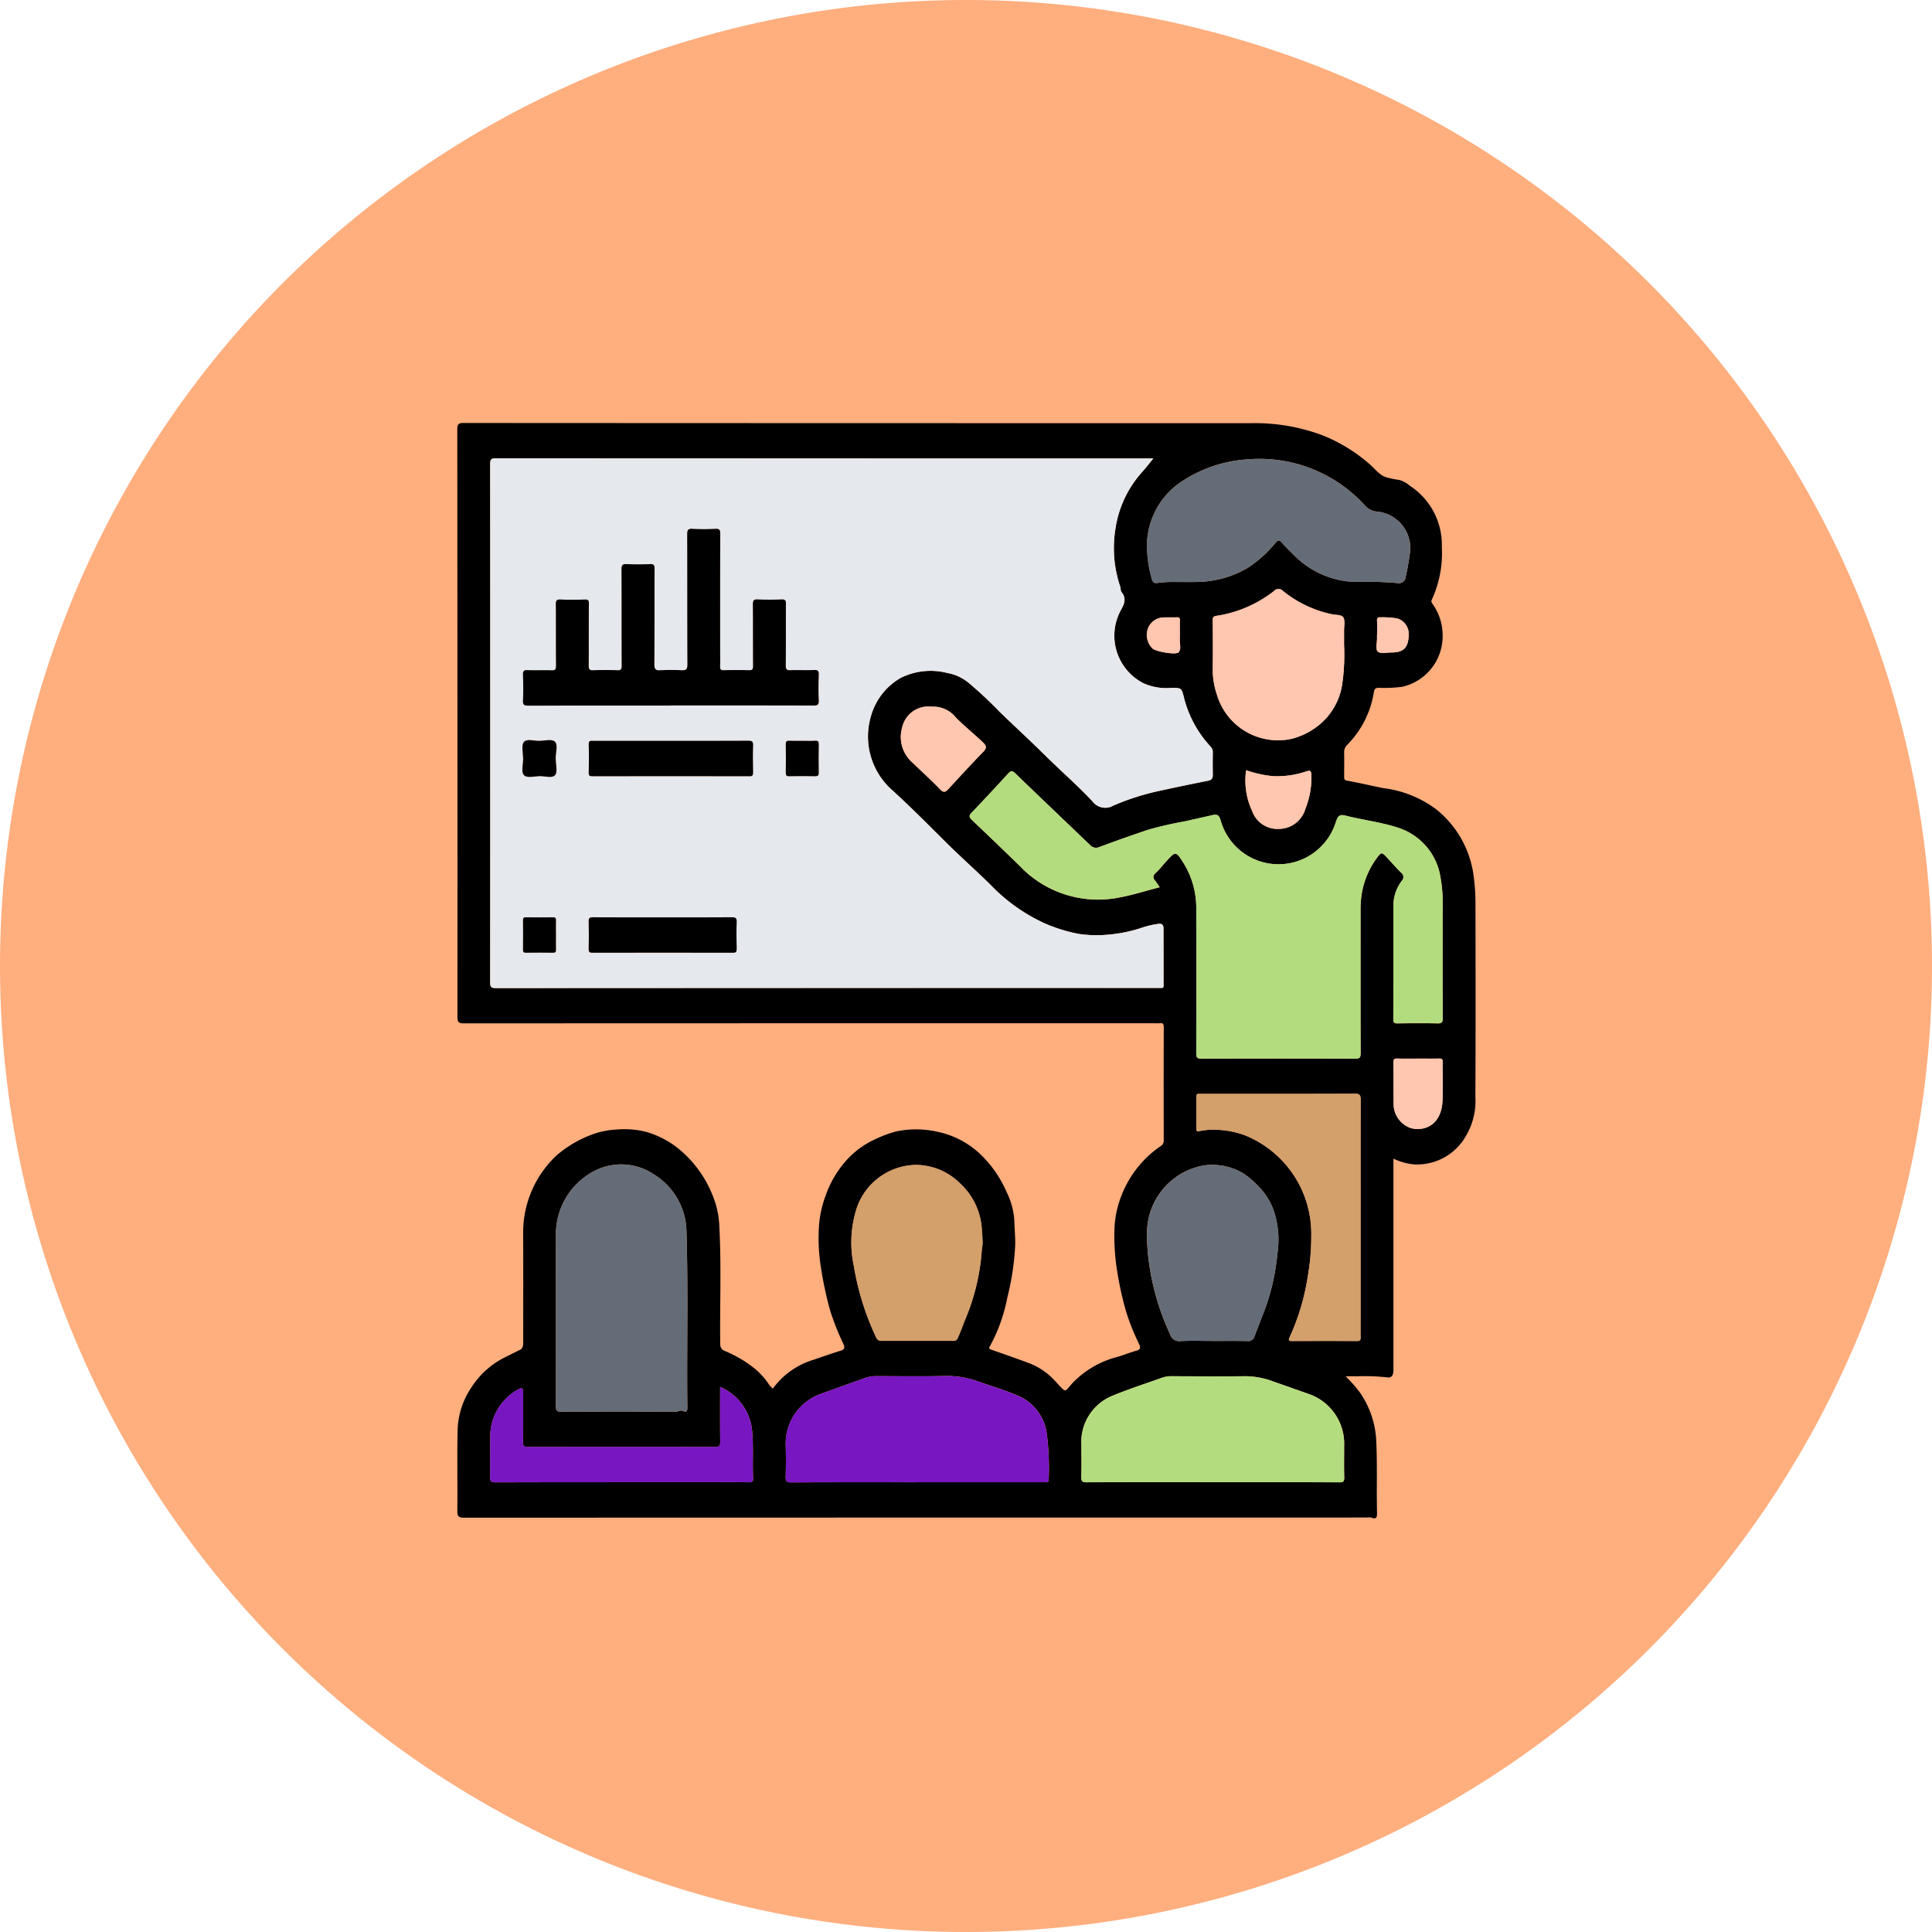 <svg xmlns="http://www.w3.org/2000/svg" xmlns:xlink="http://www.w3.org/1999/xlink" width="169" height="169" viewBox="0 0 169 169">
  <defs>
    <clipPath id="clip-path">
      <rect id="Rectángulo_378364" data-name="Rectángulo 378364" width="89.076" height="95.813" fill="none"/>
    </clipPath>
  </defs>
  <g id="Grupo_1073686" data-name="Grupo 1073686" transform="translate(-719 -2877.524)">
    <g id="Grupo_1073327" data-name="Grupo 1073327" transform="translate(334 819.524)">
      <g id="Grupo_159182" data-name="Grupo 159182" transform="translate(385.001 2058)">
        <path id="Unión_12" data-name="Unión 12" d="M84.5,0A84.5,84.5,0,1,1,0,84.5,84.5,84.5,0,0,1,84.5,0Z" transform="translate(0 0)" fill="#ffae7e"/>
      </g>
    </g>
    <g id="Grupo_1074740" data-name="Grupo 1074740" transform="translate(759.001 2914.524)">
      <g id="Grupo_1074739" data-name="Grupo 1074739" clip-path="url(#clip-path)">
        <path id="Trazado_824423" data-name="Trazado 824423" d="M81.888,64.348V82.829c0,.514-.172.734-.615.646a18.861,18.861,0,0,0-2.669-.083c-.264-.015-.53,0-.9,0a11.994,11.994,0,0,1,1.242,1.4,8.073,8.073,0,0,1,1.44,4.263c.1,2.086.017,4.17.068,6.253.01.381-.04.631-.483.447a1.1,1.1,0,0,0-.4-.009q-39.5,0-79,.013c-.476,0-.571-.137-.566-.624.025-2.4-.031-4.794.028-7.188a7.011,7.011,0,0,1,1.2-3.581,7.381,7.381,0,0,1,3.068-2.7c.4-.2.791-.4,1.189-.593.295-.144.276-.483.276-.783,0-3.136.011-6.273-.005-9.409a9.228,9.228,0,0,1,2.961-6.844,10.13,10.13,0,0,1,2.9-1.732,7.184,7.184,0,0,1,2.333-.5,7.862,7.862,0,0,1,2.555.2,8.149,8.149,0,0,1,3.188,1.769,10.177,10.177,0,0,1,2.93,4.629,8.181,8.181,0,0,1,.3,2.01c.175,3.387.032,6.776.073,10.164a.6.6,0,0,0,.406.6,10.577,10.577,0,0,1,2.748,1.656A6.521,6.521,0,0,1,27.261,84.1a1.9,1.9,0,0,0,.342.367,6.833,6.833,0,0,1,3.557-2.522c.8-.275,1.591-.55,2.394-.8.389-.12.329-.337.2-.627A22.308,22.308,0,0,1,32.6,77.587a32.21,32.21,0,0,1-.815-3.879,16.227,16.227,0,0,1-.154-3.335,9.47,9.47,0,0,1,.583-2.772,9.091,9.091,0,0,1,1.451-2.658,7.7,7.7,0,0,1,2.9-2.293,10.22,10.22,0,0,1,1.836-.68A8.527,8.527,0,0,1,42,62a7.73,7.73,0,0,1,3.833,2.039A10.174,10.174,0,0,1,48.05,67.27a6.512,6.512,0,0,1,.678,2.513c.011.732.1,1.461.071,2.206a23.539,23.539,0,0,1-.694,4.556,14.564,14.564,0,0,1-1.52,4.223c-.133.22,0,.248.163.306,1.082.377,2.163.759,3.238,1.156a5.869,5.869,0,0,1,2.076,1.332c.311.3.584.645.9.944.175.167.266.144.4-.006s.266-.3.4-.461a8.3,8.3,0,0,1,4.106-2.377c.522-.175,1.038-.37,1.566-.52.419-.119.3-.368.175-.633a20.574,20.574,0,0,1-1.1-2.755,30.057,30.057,0,0,1-.862-4.063,19.445,19.445,0,0,1-.162-3.191,8.747,8.747,0,0,1,.577-2.823,9.282,9.282,0,0,1,3.49-4.439.546.546,0,0,0,.245-.5q-.015-4.946,0-9.891c0-.273-.068-.373-.322-.342a4.022,4.022,0,0,1-.493,0q-30.209,0-60.419.012c-.452,0-.55-.114-.549-.593Q.021,26.259,0,.589C0,.1.109,0,.553,0Q35,.02,69.456.017a16.836,16.836,0,0,1,6.307,1.091,14.418,14.418,0,0,1,4.069,2.518c.475.41.86.983,1.5,1.143a8.551,8.551,0,0,0,1.074.216,2.412,2.412,0,0,1,.926.513,6.157,6.157,0,0,1,2.79,5.338,9.77,9.77,0,0,1-.88,4.631c-.081.16.008.268.087.387a4.736,4.736,0,0,1,.863,2.839,4.535,4.535,0,0,1-3.552,4.387,12.232,12.232,0,0,1-2.042.086c-.25.007-.37.08-.417.352a8.413,8.413,0,0,1-2.331,4.632.867.867,0,0,0-.272.7c.014.691,0,1.383,0,2.074,0,.2,0,.321.268.368,1.064.187,2.118.443,3.179.653a9.667,9.667,0,0,1,4.628,1.868,8.931,8.931,0,0,1,3.24,5.722,18.592,18.592,0,0,1,.171,2.565c.011,5.613.022,11.227-.009,16.839a5.986,5.986,0,0,1-.805,3.39A4.9,4.9,0,0,1,83.7,64.854a5.252,5.252,0,0,1-1.816-.507m-36,7.9.024-.008-.023-.011a2.727,2.727,0,0,0,.05-.844c.007-.012.021-.024.019-.034a.473.473,0,0,0-.02-.075c-.005-.089-.01-.179-.015-.268l.016-.021-.022-.013q-.014-.128-.027-.257l.023-.011-.024-.01a5.894,5.894,0,0,0-1.878-4.147A5.5,5.5,0,0,0,40.05,64.9a5.568,5.568,0,0,0-5.114,3.791,9.764,9.764,0,0,0-.248,5.054,23.7,23.7,0,0,0,1.937,6.217.479.479,0,0,0,.485.331q3.139-.008,6.278,0a.39.39,0,0,0,.4-.28c.257-.558.456-1.142.689-1.71a18.888,18.888,0,0,0,1.409-6.057M60.883,3.1h-.339q-28.591,0-57.181-.009c-.378,0-.49.071-.49.51q.019,22.652,0,45.3c0,.4.058.53.472.53q28.972-.021,57.944-.012c.089,0,.18-.005.27,0,.14.01.219-.024.218-.206,0-1.672,0-3.345-.006-5.017,0-.268-.11-.423-.42-.385a7.466,7.466,0,0,0-1.406.318,12.589,12.589,0,0,1-3.114.636,10.543,10.543,0,0,1-2.442-.07,13.75,13.75,0,0,1-2.944-.9,15.346,15.346,0,0,1-4.808-3.406C45.3,39.08,43.9,37.839,42.574,36.515c-1.487-1.481-2.966-2.974-4.512-4.38A6.262,6.262,0,0,1,36.19,25.62a5.594,5.594,0,0,1,2.575-3.31,5.84,5.84,0,0,1,4.054-.452,4.118,4.118,0,0,1,1.89.853,35.765,35.765,0,0,1,2.742,2.565c1.353,1.31,2.739,2.58,4.079,3.905s2.733,2.531,4.012,3.893a1.4,1.4,0,0,0,1.835.4A21.533,21.533,0,0,1,61.1,32.25c1.532-.339,3.068-.655,4.606-.964.3-.06.386-.228.382-.525-.009-.643-.012-1.287,0-1.93a.713.713,0,0,0-.213-.541,9.816,9.816,0,0,1-2.31-4.262c-.212-.856-.215-.858-1.1-.855a4.9,4.9,0,0,1-2.461-.415,4.67,4.67,0,0,1-1.977-6.351c.316-.557.538-1.031.081-1.61-.094-.119-.071-.338-.125-.5a10.53,10.53,0,0,1-.4-5.113,9.476,9.476,0,0,1,2.334-4.907c.342-.375.648-.786.966-1.174m.56,37.507c-.157-.225-.258-.4-.387-.551-.231-.27-.211-.469.058-.714.317-.29.585-.643.877-.964.874-.961.862-.948,1.571.168a7.465,7.465,0,0,1,1.08,4.064c.021,4.165.013,8.33,0,12.5,0,.4.081.5.459.5q6.732-.024,13.464,0c.381,0,.46-.11.458-.5-.014-4.149-.009-8.3-.008-12.447a9.075,9.075,0,0,1,.088-1.382,7.293,7.293,0,0,1,1.353-3.252c.361-.494.43-.49.831-.058.423.455.832.926,1.273,1.361a.478.478,0,0,1,.057.73,3.552,3.552,0,0,0-.727,2.06c0,3.345,0,6.69-.009,10.035,0,.314.095.367.357.364,1.167-.014,2.334-.023,3.5,0,.366.009.471-.08.469-.492-.018-3.3-.013-6.593-.009-9.89a11.9,11.9,0,0,0-.179-2.325,5.43,5.43,0,0,0-3.755-4.419c-1.482-.485-3.049-.663-4.563-1.048-.529-.135-.676.048-.836.531a5.256,5.256,0,0,1-10.108-.185c-.145-.443-.361-.469-.7-.389-.823.191-1.649.37-2.473.556a31.335,31.335,0,0,0-3.169.731q-2.128.718-4.237,1.5a.708.708,0,0,1-.842-.185c-2.174-2.089-4.36-4.165-6.529-6.261-.247-.238-.382-.241-.613.013q-1.586,1.739-3.209,3.44c-.259.271-.2.412.041.637q2.085,1.979,4.148,3.985a9.446,9.446,0,0,0,8.814,2.773c1.147-.222,2.272-.576,3.456-.883M8.631,78.325c0,2.557.006,5.113-.007,7.67,0,.357.058.495.433.493q5.027-.026,10.053,0c.223,0,.421-.17.649-.062.337.162.369-.048.366-.339-.058-5.092.082-10.184-.076-15.277A5.973,5.973,0,0,0,17.2,65.731a5.123,5.123,0,0,0-5.094-.361,6.217,6.217,0,0,0-3.475,5.622c-.01,2.444,0,4.888,0,7.333m57.411,14.33c3.71,0,7.42-.005,11.13.009.338,0,.426-.09.415-.45-.026-.9-.005-1.8-.009-2.7A4.607,4.607,0,0,0,74.5,84.941c-1.037-.363-2.072-.734-3.111-1.092a6.984,6.984,0,0,0-2.378-.467c-2.154.021-4.308.01-6.462,0a2.469,2.469,0,0,0-.841.112c-1.486.528-2.988,1.012-4.447,1.617a4.36,4.36,0,0,0-2.665,4.3c0,.916.02,1.834-.009,2.749-.013.4.081.5.46.5,3.665-.017,7.33-.01,11-.01m-25.808.009H51.179c.1,0,.21-.007.314,0,.163.013.244-.039.241-.238a23.565,23.565,0,0,0-.182-4.107,4.2,4.2,0,0,0-2.563-3.251c-1.092-.462-2.23-.8-3.346-1.194a8.072,8.072,0,0,0-2.946-.507c-2.017.05-4.037.016-6.055.014a2.812,2.812,0,0,0-.955.157c-1.342.476-2.681.962-4.021,1.443a4.617,4.617,0,0,0-2.938,4.463c.03.9.025,1.8,0,2.7-.013.406.064.535.476.533,3.678-.021,7.356-.012,11.034-.012m20.1-82.212a10.765,10.765,0,0,0,.427,3.227c.072.24.182.348.414.324.354-.036.71-.084,1.065-.089.867-.013,1.736.016,2.6-.009a8.873,8.873,0,0,0,4.287-1.221,10.627,10.627,0,0,0,2.463-2.221c.182-.2.29-.264.495-.034.351.394.729.761,1.1,1.134a7.812,7.812,0,0,0,5.4,2.344A31.057,31.057,0,0,1,82.207,14a.6.6,0,0,0,.754-.54c.147-.624.255-1.254.34-1.889a3.209,3.209,0,0,0-2.813-3.817A1.542,1.542,0,0,1,79.4,7.219,12.478,12.478,0,0,0,69.043,3.186a11.8,11.8,0,0,0-5.473,1.8,6.772,6.772,0,0,0-3.235,5.462M79.015,68.592c0-3.12-.007-6.239.008-9.359,0-.416-.067-.562-.5-.56-4.458.02-8.916.012-13.374.012-.089,0-.18.007-.269,0-.173-.016-.235.06-.234.247.007.933,0,1.865,0,2.8,0,.146.025.265.2.229a6.014,6.014,0,0,1,1.884-.118,7.9,7.9,0,0,1,2.139.455A9.283,9.283,0,0,1,74.7,71.121a19.629,19.629,0,0,1-.294,3.461,20.248,20.248,0,0,1-1.589,5.375c-.142.3-.071.35.2.349q2.851-.009,5.7,0c.237,0,.306-.074.3-.326-.014-.741,0-1.482,0-2.222V68.592M66.1,80.3c1,0,2-.012,3,.007a.567.567,0,0,0,.64-.429c.262-.677.517-1.36.787-2.034a19.239,19.239,0,0,0,1.2-5.112,8.191,8.191,0,0,0-.169-3.375,5.72,5.72,0,0,0-1.434-2.541,8.136,8.136,0,0,0-1.377-1.182,5.32,5.32,0,0,0-3.366-.7,6.011,6.011,0,0,0-5.05,5.987,17.486,17.486,0,0,0,.18,2.581,21.833,21.833,0,0,0,1.857,6.25.809.809,0,0,0,.86.56c.954-.05,1.913-.015,2.869-.015m11.469-60.83c0-.434,0-.868,0-1.3,0-.4.108-.892-.067-1.17-.142-.224-.635-.2-.977-.265a10,10,0,0,1-4.3-2.043.533.533,0,0,0-.788.012,9.4,9.4,0,0,1-.961.669,10.676,10.676,0,0,1-4.076,1.5c-.281.047-.32.149-.318.411.01,1.366.023,2.732,0,4.1a6.939,6.939,0,0,0,.363,2.378,5.577,5.577,0,0,0,6.609,3.852,6.292,6.292,0,0,0,2.22-1.11A5.663,5.663,0,0,0,77.4,22.9a17.949,17.949,0,0,0,.173-3.431M22.992,84.319c0,1.659-.012,3.218.009,4.777,0,.377-.086.478-.441.477q-8.192-.019-16.383,0c-.322,0-.432-.063-.426-.44.023-1.447,0-2.895.014-4.342,0-.364-.124-.426-.4-.27a4.671,4.671,0,0,0-2.482,4.2C2.864,89.857,2.9,91,2.873,92.141c-.011.419.083.528.484.527q9.314-.024,18.627-.011c1.182,0,2.364-.01,3.546.007.28,0,.359-.081.345-.378-.063-1.359.047-2.719-.08-4.083a4.659,4.659,0,0,0-2.8-3.885m18.5-59.5a2.342,2.342,0,0,0-2.589,1.863,2.952,2.952,0,0,0,.875,2.992c.812.79,1.661,1.54,2.443,2.363.338.355.5.242.763-.046,1-1.088,2-2.171,3.022-3.226.31-.319.3-.515-.007-.806-.779-.744-1.618-1.416-2.377-2.177a2.511,2.511,0,0,0-2.129-.963M84.083,55.6c-.613,0-1.227.013-1.84-.006-.258-.008-.363.038-.358.358.022,1.222.006,2.444.018,3.666a2.237,2.237,0,0,0,1.49,2.052c1.112.324,2.7-.185,2.79-2.4.048-1.124,0-2.251.013-3.377,0-.229-.054-.3-.273-.3-.614.015-1.227.005-1.841.005M69,30.37a6.318,6.318,0,0,0,.534,3.589A2.343,2.343,0,0,0,71.9,35.505,2.415,2.415,0,0,0,74.171,33.8a7.39,7.39,0,0,0,.541-3.007c-.023-.371-.1-.424-.419-.324a7.941,7.941,0,0,1-2.928.424A9.7,9.7,0,0,1,69,30.37m-5.8-11.8c0-.434-.009-.868,0-1.3.007-.209-.051-.282-.251-.273-.418.017-.837-.007-1.255.016a1.5,1.5,0,0,0-1.344,1.143,1.677,1.677,0,0,0,.466,1.578c.294.266,2.063.583,2.28.32.258-.315.058-.79.1-1.193a2.765,2.765,0,0,0,0-.289m17.248-.057c0,.081,0,.161,0,.241.022.429-.172,1.015.075,1.242s.765.077,1.166.079c1.109,0,1.52-.439,1.531-1.636A1.423,1.423,0,0,0,82.215,17.1a7.935,7.935,0,0,0-1.458-.1c-.222-.009-.321.044-.306.312.022.4.006.8.006,1.206" transform="translate(0 0)"/>
        <path id="Trazado_824424" data-name="Trazado 824424" d="M65.984,7.99c-.317.388-.624.8-.966,1.174a9.481,9.481,0,0,0-2.334,4.907,10.544,10.544,0,0,0,.4,5.114c.055.164.031.383.125.5.457.579.234,1.053-.081,1.61a4.67,4.67,0,0,0,1.977,6.351,4.9,4.9,0,0,0,2.461.415c.886,0,.889,0,1.1.855a9.808,9.808,0,0,0,2.311,4.262.714.714,0,0,1,.212.541c-.014.643-.011,1.287,0,1.93,0,.3-.082.464-.382.525-1.537.309-3.074.625-4.605.964a21.513,21.513,0,0,0-3.724,1.223,1.4,1.4,0,0,1-1.836-.4c-1.279-1.361-2.686-2.581-4.012-3.892s-2.727-2.6-4.079-3.905A35.709,35.709,0,0,0,49.81,27.6a4.124,4.124,0,0,0-1.889-.853,5.845,5.845,0,0,0-4.054.452,5.6,5.6,0,0,0-2.575,3.311,6.26,6.26,0,0,0,1.872,6.515c1.546,1.407,3.025,2.9,4.512,4.381C49,42.728,50.4,43.97,51.741,45.281a15.346,15.346,0,0,0,4.808,3.406,13.753,13.753,0,0,0,2.944.9,10.525,10.525,0,0,0,2.443.069,12.575,12.575,0,0,0,3.114-.636,7.485,7.485,0,0,1,1.406-.318c.31-.038.419.117.42.385.008,1.672,0,3.345.007,5.017,0,.182-.079.216-.219.206-.089-.007-.179,0-.269,0q-28.972,0-57.944.012c-.414,0-.472-.129-.472-.529q.015-22.651,0-45.3c0-.439.112-.51.49-.51q28.59.016,57.18.01ZM23.775,29.606c4.159,0,8.318,0,12.477.009.352,0,.5-.053.473-.481-.039-.721-.028-1.447,0-2.17.012-.342-.048-.475-.4-.457-.686.036-1.376-.009-2.064.019-.324.013-.427-.062-.422-.437.022-1.785,0-3.57.016-5.355,0-.306-.061-.411-.363-.4-.7.026-1.407.029-2.109,0-.334-.014-.421.079-.416.443.02,1.785,0,3.57.016,5.355,0,.316-.075.4-.368.395-.732-.023-1.466-.02-2.2,0-.259.007-.33-.081-.318-.349.02-.433.005-.868.005-1.3,0-3.426-.006-6.851.009-10.277,0-.371-.092-.454-.419-.439a19.722,19.722,0,0,1-2.019,0c-.389-.023-.454.116-.452.5.014,3.779,0,7.558.02,11.338,0,.459-.126.553-.516.532a15.1,15.1,0,0,0-1.839,0c-.415.027-.547-.069-.542-.555.026-2.766.008-5.532.019-8.3,0-.323-.051-.445-.381-.43-.687.03-1.377.029-2.064,0-.338-.014-.446.07-.444.462.018,2.8,0,5.6.017,8.395,0,.331-.063.439-.386.425-.7-.029-1.407-.028-2.109,0-.313.012-.4-.077-.393-.419.017-1.8,0-3.6.015-5.4,0-.3-.068-.379-.346-.371-.717.023-1.437.028-2.154,0-.322-.013-.391.091-.388.424.017,1.785,0,3.57.016,5.355,0,.348-.09.425-.4.414-.7-.026-1.407.012-2.109-.017-.329-.014-.393.1-.382.43.023.739.032,1.481,0,2.218-.019.4.12.457.449.456q6.238-.017,12.478-.007m.028,3.088H16.982c-.209,0-.4-.051-.387.321.03.819.02,1.64,0,2.46-.005.267.084.312.306.312q6.888-.009,13.776,0c.244,0,.3-.084.293-.326-.013-.787-.023-1.576,0-2.363.012-.351-.095-.414-.4-.412-2.259.015-4.517.008-6.776.008m-.735,15.44c-2.034,0-4.068.007-6.1-.008-.292,0-.377.078-.368.4.022.787.018,1.576,0,2.363-.006.275.072.344.323.344q6.148-.012,12.295,0c.253,0,.328-.071.322-.345-.017-.771-.026-1.544,0-2.314.014-.366-.083-.447-.416-.444-2.019.019-4.038.009-6.058.009M13.731,49.7c0-.434-.01-.868,0-1.3.007-.213-.058-.273-.253-.271q-1.188.016-2.377,0c-.2,0-.254.062-.251.272q.015,1.278,0,2.555c0,.212.058.273.253.27q1.188-.016,2.376,0c.2,0,.258-.062.252-.272-.014-.417,0-.835,0-1.253M35.3,32.694c-.389,0-.778.013-1.166-.005-.228-.011-.308.055-.3.316.016.819.014,1.639,0,2.458,0,.246.052.331.294.325.762-.017,1.525-.015,2.287,0,.228,0,.307-.056.3-.316-.016-.819-.014-1.639,0-2.458,0-.245-.051-.339-.294-.325-.373.022-.747.006-1.121.006M13.711,34.238c-.018-.507.225-1.186-.073-1.471-.261-.25-.881-.081-1.342-.069s-1.1-.222-1.369.1c-.232.28-.075.947-.064,1.443s-.206,1.186.09,1.471c.26.25.881.081,1.342.069s1.105.222,1.368-.1c.229-.278.048-.947.048-1.442" transform="translate(-5.101 -4.889)" fill="#e5e8ed"/>
        <path id="Trazado_824425" data-name="Trazado 824425" d="M141,88.8c-1.185.307-2.309.661-3.456.883a9.445,9.445,0,0,1-8.814-2.773q-2.06-2.009-4.148-3.985c-.237-.225-.3-.367-.041-.638q1.623-1.7,3.209-3.44c.231-.254.366-.251.613-.013,2.17,2.1,4.355,4.172,6.529,6.261a.707.707,0,0,0,.841.184q2.107-.786,4.237-1.5a31.318,31.318,0,0,1,3.169-.731c.824-.186,1.649-.365,2.472-.556.342-.079.557-.054.7.389a5.255,5.255,0,0,0,10.107.185c.16-.483.307-.666.836-.531,1.514.386,3.081.564,4.564,1.048a5.429,5.429,0,0,1,3.755,4.42,11.955,11.955,0,0,1,.179,2.325c0,3.3-.01,6.594.008,9.89,0,.412-.1.5-.469.492-1.167-.027-2.334-.018-3.5,0-.262,0-.358-.05-.357-.364.012-3.345.008-6.69.009-10.035a3.555,3.555,0,0,1,.727-2.06.478.478,0,0,0-.057-.73c-.44-.435-.85-.906-1.272-1.361-.4-.431-.469-.435-.831.058a7.289,7.289,0,0,0-1.353,3.252,9.029,9.029,0,0,0-.088,1.382c0,4.149-.006,8.3.008,12.447,0,.393-.076.5-.458.5q-6.732-.024-13.465,0c-.378,0-.461-.1-.459-.5.015-4.165.023-8.33,0-12.5a7.467,7.467,0,0,0-1.08-4.064c-.709-1.116-.7-1.129-1.571-.168-.293.321-.56.674-.878.964-.269.245-.29.444-.058.714.128.15.23.326.387.551" transform="translate(-79.559 -48.194)" fill="#b3dc7e"/>
        <path id="Trazado_824426" data-name="Trazado 824426" d="M23.939,180.932c0-2.444-.008-4.888,0-7.333a6.217,6.217,0,0,1,3.475-5.622,5.123,5.123,0,0,1,5.094.361,5.973,5.973,0,0,1,2.847,5.081c.157,5.092.018,10.185.076,15.277,0,.291-.029.5-.366.339-.228-.109-.426.063-.649.062q-5.026-.023-10.053,0c-.375,0-.435-.136-.433-.493.013-2.557.007-5.113.007-7.67" transform="translate(-15.309 -102.608)" fill="#646c77"/>
        <path id="Trazado_824427" data-name="Trazado 824427" d="M162.942,224.566c-3.665,0-7.33-.007-11,.01-.378,0-.473-.1-.46-.5.03-.916.01-1.833.01-2.749a4.36,4.36,0,0,1,2.665-4.3c1.459-.6,2.961-1.089,4.448-1.617a2.463,2.463,0,0,1,.841-.112c2.154.007,4.308.018,6.463,0a7,7,0,0,1,2.377.466c1.038.358,2.074.729,3.111,1.092a4.607,4.607,0,0,1,3.078,4.571c0,.9-.017,1.8.009,2.7.01.359-.078.451-.416.45-3.71-.014-7.42-.009-11.13-.009" transform="translate(-96.901 -131.911)" fill="#b3dc7e"/>
        <path id="Trazado_824428" data-name="Trazado 824428" d="M91.221,224.546c-3.678,0-7.356-.009-11.034.012-.413,0-.489-.127-.476-.533.029-.9.034-1.8,0-2.7a4.617,4.617,0,0,1,2.938-4.463c1.34-.481,2.679-.967,4.021-1.443a2.822,2.822,0,0,1,.955-.158c2.018,0,4.038.037,6.055-.013a8.071,8.071,0,0,1,2.946.507c1.116.4,2.254.733,3.346,1.194a4.2,4.2,0,0,1,2.563,3.251,23.529,23.529,0,0,1,.181,4.107c0,.2-.077.251-.241.237-.1-.008-.209,0-.314,0H91.221" transform="translate(-50.988 -131.882)" fill="#7816c2"/>
        <path id="Trazado_824429" data-name="Trazado 824429" d="M167.442,15.44a6.77,6.77,0,0,1,3.234-5.462,11.807,11.807,0,0,1,5.474-1.8A12.476,12.476,0,0,1,186.5,12.208a1.543,1.543,0,0,0,1.092.535,3.209,3.209,0,0,1,2.813,3.817c-.085.635-.193,1.265-.34,1.889a.6.6,0,0,1-.754.539,31.055,31.055,0,0,0-3.621-.095,7.815,7.815,0,0,1-5.4-2.344c-.371-.373-.75-.739-1.1-1.134-.2-.23-.313-.169-.5.034a10.623,10.623,0,0,1-2.463,2.221,8.876,8.876,0,0,1-4.288,1.221c-.867.025-1.735,0-2.6.009-.355.005-.71.054-1.065.09-.232.023-.342-.084-.414-.324a10.757,10.757,0,0,1-.427-3.227" transform="translate(-107.108 -4.989)" fill="#646c77"/>
        <path id="Trazado_824430" data-name="Trazado 824430" d="M193.781,161.414v9.166c0,.741-.009,1.482.005,2.222,0,.253-.064.328-.3.326q-2.849-.015-5.7,0c-.274,0-.345-.051-.2-.349a20.24,20.24,0,0,0,1.589-5.375,19.627,19.627,0,0,0,.293-3.46,9.284,9.284,0,0,0-5.828-8.825,7.913,7.913,0,0,0-2.139-.455,6.016,6.016,0,0,0-1.884.118c-.171.036-.2-.083-.2-.229,0-.933,0-1.865,0-2.8,0-.188.061-.264.234-.247.089.009.179,0,.269,0,4.458,0,8.916.008,13.374-.012.43,0,.5.144.5.56-.015,3.12-.008,6.239-.008,9.359" transform="translate(-114.766 -92.821)" fill="#d39f6b"/>
        <path id="Trazado_824431" data-name="Trazado 824431" d="M107.093,173.385c.009.086.018.172.027.257l-.021.022.027.012c.005.089.01.179.015.267-.065.037-.063.074,0,.11a2.74,2.74,0,0,1-.05.844v.019a18.9,18.9,0,0,1-1.41,6.057c-.232.568-.432,1.151-.689,1.71a.389.389,0,0,1-.4.279q-3.14-.006-6.279,0a.478.478,0,0,1-.485-.33,23.717,23.717,0,0,1-1.937-6.217,9.772,9.772,0,0,1,.248-5.054,5.567,5.567,0,0,1,5.115-3.79,5.5,5.5,0,0,1,3.964,1.647,5.9,5.9,0,0,1,1.878,4.147v.022" transform="translate(-61.201 -102.67)" fill="#d39f6b"/>
        <path id="Trazado_824432" data-name="Trazado 824432" d="M173.214,182.98c-.957,0-1.915-.035-2.869.015a.809.809,0,0,1-.86-.561,21.833,21.833,0,0,1-1.857-6.25,17.48,17.48,0,0,1-.18-2.581,6.012,6.012,0,0,1,5.05-5.987,5.317,5.317,0,0,1,3.365.7,8.16,8.16,0,0,1,1.378,1.182,5.724,5.724,0,0,1,1.434,2.541,8.2,8.2,0,0,1,.169,3.375,19.242,19.242,0,0,1-1.2,5.112c-.271.674-.525,1.356-.787,2.034a.568.568,0,0,1-.64.429c-1-.02-2-.007-3-.007" transform="translate(-107.11 -102.678)" fill="#646c77"/>
        <path id="Trazado_824433" data-name="Trazado 824433" d="M194.888,42.449a18.009,18.009,0,0,1-.174,3.431,5.662,5.662,0,0,1-2.123,3.6,6.294,6.294,0,0,1-2.22,1.11,5.577,5.577,0,0,1-6.61-3.852,6.938,6.938,0,0,1-.362-2.378c.025-1.366.013-2.732,0-4.1,0-.262.036-.364.318-.411a10.687,10.687,0,0,0,4.076-1.5,9.493,9.493,0,0,0,.961-.669.533.533,0,0,1,.789-.012,10,10,0,0,0,4.3,2.043c.342.061.835.041.977.265.176.278.063.77.067,1.17.005.434,0,.868,0,1.3" transform="translate(-117.314 -22.977)" fill="#ffc6b0"/>
        <path id="Trazado_824434" data-name="Trazado 824434" d="M28.089,217.71a4.659,4.659,0,0,1,2.8,3.885c.126,1.364.017,2.723.08,4.083.014.3-.065.381-.346.377-1.182-.017-2.364-.007-3.546-.007q-9.314,0-18.627.011c-.4,0-.5-.107-.484-.527.03-1.141-.008-2.284.015-3.425a4.671,4.671,0,0,1,2.482-4.2c.272-.157.4-.094.4.27-.011,1.447.009,2.9-.014,4.342-.006.377.1.44.426.44q8.191-.016,16.383,0c.355,0,.446-.1.441-.477-.021-1.559-.009-3.119-.009-4.777" transform="translate(-5.097 -133.391)" fill="#7816c2"/>
        <path id="Trazado_824435" data-name="Trazado 824435" d="M110.344,64.052a2.511,2.511,0,0,1,2.129.963c.759.761,1.6,1.433,2.377,2.177.305.291.317.487.007.806-1.025,1.055-2.026,2.138-3.022,3.226-.264.288-.425.4-.763.046-.782-.823-1.631-1.572-2.443-2.363a2.952,2.952,0,0,1-.875-2.993,2.342,2.342,0,0,1,2.589-1.862" transform="translate(-68.849 -39.233)" fill="#ffc6b0"/>
        <path id="Trazado_824436" data-name="Trazado 824436" d="M229.447,143.556c.613,0,1.227.01,1.84-.005.219-.005.276.071.274.3-.01,1.126.035,2.254-.013,3.377-.093,2.214-1.678,2.723-2.791,2.4a2.235,2.235,0,0,1-1.49-2.051c-.012-1.222,0-2.445-.018-3.667-.006-.32.1-.366.357-.358.613.019,1.227.006,1.84.006" transform="translate(-145.365 -87.953)" fill="#ffc6b0"/>
        <path id="Trazado_824437" data-name="Trazado 824437" d="M191.388,78.415a9.693,9.693,0,0,0,2.361.521,7.938,7.938,0,0,0,2.927-.424c.318-.1.4-.047.419.324a7.382,7.382,0,0,1-.541,3.007,2.415,2.415,0,0,1-2.272,1.709A2.343,2.343,0,0,1,191.921,82a6.319,6.319,0,0,1-.533-3.589" transform="translate(-122.384 -48.045)" fill="#ffc6b0"/>
        <path id="Trazado_824438" data-name="Trazado 824438" d="M170.314,45.462a2.859,2.859,0,0,1,0,.289c-.041.4.159.878-.1,1.193-.216.263-1.985-.054-2.279-.32a1.676,1.676,0,0,1-.466-1.578,1.5,1.5,0,0,1,1.344-1.143c.418-.023.837,0,1.255-.016.2-.008.257.065.251.273-.013.433,0,.868,0,1.3" transform="translate(-107.105 -26.889)" fill="#ffc6b0"/>
        <path id="Trazado_824439" data-name="Trazado 824439" d="M223.2,45.4c0-.4.016-.8-.006-1.206-.015-.268.084-.321.307-.312a7.934,7.934,0,0,1,1.457.1,1.424,1.424,0,0,1,1.015,1.345c-.011,1.2-.423,1.64-1.532,1.636-.4,0-.929.139-1.165-.079s-.053-.814-.076-1.242c0-.08,0-.161,0-.241" transform="translate(-142.739 -26.888)" fill="#ffc6b0"/>
        <path id="Trazado_824440" data-name="Trazado 824440" d="M127.409,184.136c-.065-.036-.066-.073,0-.11a.5.5,0,0,1,.02.076c0,.01-.012.023-.019.034" transform="translate(-81.468 -112.753)" fill="#646c77"/>
        <path id="Trazado_824441" data-name="Trazado 824441" d="M127.361,182.552v-.022l.024.01Z" transform="translate(-81.469 -111.836)" fill="#646c77"/>
        <path id="Trazado_824442" data-name="Trazado 824442" d="M127.405,183.283l-.027-.012.021-.022.022.014Z" transform="translate(-81.48 -112.277)" fill="#646c77"/>
        <path id="Trazado_824443" data-name="Trazado 824443" d="M127.355,186.507v-.019l.022.012Z" transform="translate(-81.465 -114.262)" fill="#646c77"/>
        <path id="Trazado_824444" data-name="Trazado 824444" d="M28.873,39.37q-6.239,0-12.478.007c-.328,0-.468-.053-.449-.456.036-.738.026-1.48,0-2.219-.01-.326.054-.443.382-.43.7.03,1.407-.009,2.109.017.307.012.4-.066.4-.414-.018-1.785,0-3.57-.016-5.355,0-.333.066-.437.388-.424.717.029,1.436.024,2.154,0,.277-.009.348.071.346.37-.014,1.8,0,3.6-.015,5.4,0,.342.08.431.393.418.7-.027,1.407-.029,2.109,0,.323.013.388-.095.386-.425-.013-2.8,0-5.6-.017-8.4,0-.391.106-.475.444-.461.687.028,1.377.029,2.064,0,.33-.014.383.108.382.431-.012,2.766.006,5.532-.02,8.3,0,.486.128.582.542.555a15.174,15.174,0,0,1,1.839,0c.39.022.519-.073.516-.532-.02-3.779-.006-7.559-.02-11.338,0-.387.063-.526.452-.5a19.722,19.722,0,0,0,2.019,0c.328-.014.421.069.419.44-.015,3.425-.009,6.851-.009,10.277,0,.434.014.869-.005,1.3-.012.269.059.356.318.35.733-.019,1.467-.022,2.2,0,.293.009.371-.079.368-.395-.015-1.785,0-3.57-.016-5.355,0-.365.083-.458.416-.443.7.03,1.407.027,2.109,0,.3-.011.365.094.363.4-.013,1.785.006,3.57-.016,5.355,0,.375.1.45.422.437.687-.028,1.377.017,2.064-.019.357-.019.416.115.4.457-.025.723-.036,1.449,0,2.17.023.428-.12.482-.473.481-4.159-.014-8.318-.009-12.478-.009" transform="translate(-10.2 -14.653)"/>
        <path id="Trazado_824445" data-name="Trazado 824445" d="M39.1,71.779c2.259,0,4.517.007,6.776-.008.3,0,.411.061.4.412-.027.787-.017,1.576,0,2.363,0,.243-.049.327-.293.326q-6.888-.012-13.776,0c-.222,0-.312-.045-.306-.312.017-.82.027-1.641,0-2.459-.013-.372.178-.322.387-.322H39.1" transform="translate(-20.403 -43.974)"/>
        <path id="Trazado_824446" data-name="Trazado 824446" d="M38.373,111.644c2.019,0,4.039.009,6.058-.009.333,0,.43.078.416.444-.03.77-.02,1.543,0,2.314.006.273-.069.345-.322.345q-6.148-.013-12.3,0c-.251,0-.329-.068-.323-.343.017-.787.021-1.576,0-2.363-.009-.316.076-.4.368-.395,2.034.014,4.068.007,6.1.007" transform="translate(-20.407 -68.399)"/>
        <path id="Trazado_824447" data-name="Trazado 824447" d="M18.843,113.218c0,.418-.01.836,0,1.253.007.21-.053.275-.251.272q-1.188-.016-2.377,0c-.2,0-.255-.058-.253-.27q.016-1.277,0-2.555c0-.21.054-.275.252-.272q1.188.017,2.376,0c.2,0,.26.057.253.27-.014.433,0,.868,0,1.3" transform="translate(-10.213 -68.406)"/>
        <path id="Trazado_824448" data-name="Trazado 824448" d="M81.212,71.779c.373,0,.748.017,1.12-.006.243-.015.3.08.294.325-.013.819-.015,1.639,0,2.458.005.26-.074.32-.3.316-.762-.014-1.525-.016-2.287,0-.243.005-.3-.08-.294-.325.013-.819.015-1.639,0-2.458-.005-.26.074-.327.3-.316.387.018.777.005,1.166.005" transform="translate(-51.009 -43.975)"/>
        <path id="Trazado_824449" data-name="Trazado 824449" d="M18.72,73.23c0,.5.181,1.164-.048,1.442-.263.319-.9.084-1.368.1s-1.082.181-1.342-.069c-.3-.285-.079-.964-.09-1.471s-.168-1.163.064-1.443c.265-.318.9-.084,1.369-.1s1.081-.181,1.342.069c.3.285.055.965.073,1.471" transform="translate(-10.111 -43.881)"/>
      </g>
    </g>
  </g>
</svg>
